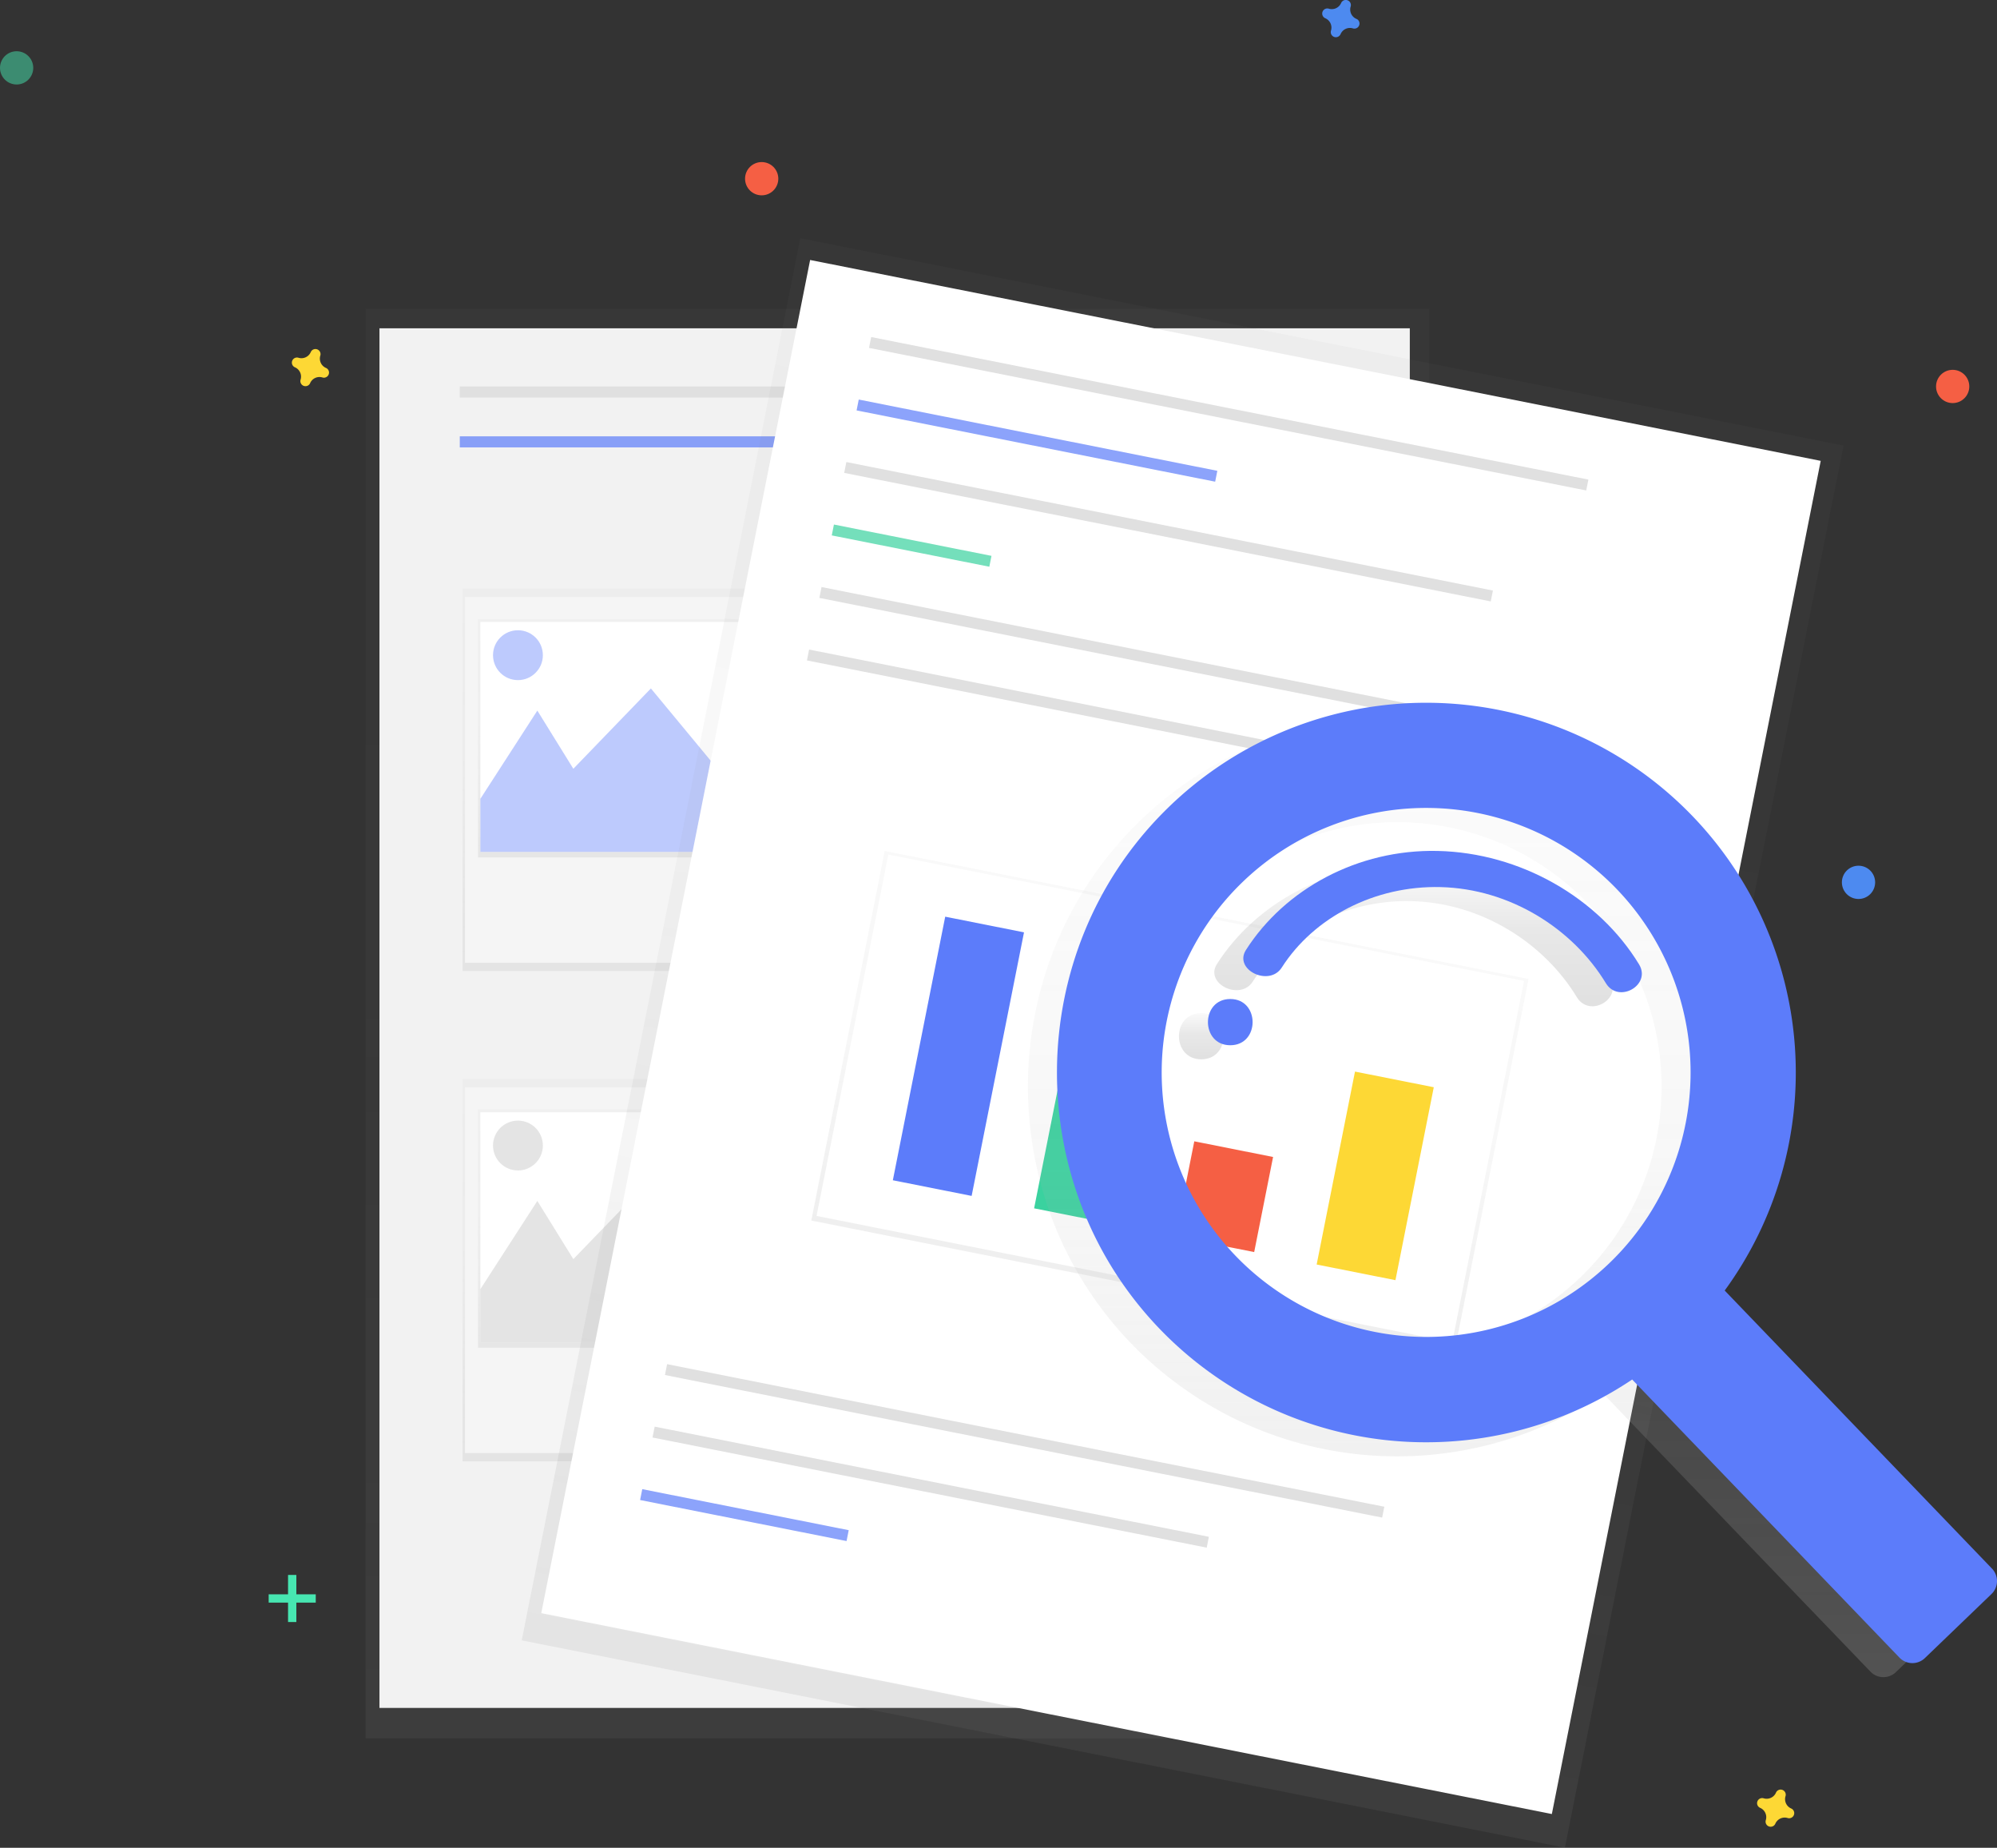 <svg class="home-feature-img mb-3" id="9a5c15f4-7944-40bc-b8da-d63b7d478a28" data-name="Layer 1"
							xmlns="http://www.w3.org/2000/svg" xmlns:xlink="http://www.w3.org/1999/xlink" width="842"
							height="778.92" viewBox="0 0 842 778.92">
							<rect x="0" y="0" width="842" height="778.92" fill="#333333" stroke="none"/>
							<defs>
								<linearGradient id="a91ba363-77be-43f7-9cf6-91c4a3880d9c" x1="378.37" y1="732.81"
									x2="378.37" y2="130.21" gradientUnits="userSpaceOnUse">
									<stop offset="0" stop-color="gray" stop-opacity="0.25"></stop>
									<stop offset="0.54" stop-color="gray" stop-opacity="0.12"></stop>
									<stop offset="1" stop-color="gray" stop-opacity="0.1"></stop>
								</linearGradient>
								<linearGradient id="d1e6aa0e-d79d-4f6f-afbb-c37e9ed80ff9" x1="274.44" y1="409.32"
									x2="274.44" y2="248.16" xlink:href="#a91ba363-77be-43f7-9cf6-91c4a3880d9c">
								</linearGradient>
								<linearGradient id="a279b039-1afd-4281-8292-ccd5c8c9b734" x1="274.44" y1="361.44"
									x2="274.44" y2="261.01" xlink:href="#a91ba363-77be-43f7-9cf6-91c4a3880d9c">
								</linearGradient>
								<clipPath id="42e7b1d1-2be2-47b0-aacb-a853df270819" transform="translate(-179 -60.54)">
									<rect id="cf34cfb5-9399-4bae-9cea-d47bbef6cb3a" data-name="Rectangle" x="381.54"
										y="322.72" width="143.79" height="96.93" fill="#fff"></rect>
								</clipPath>
								<linearGradient id="972637f2-71db-4198-9c75-a0854a7fe249" x1="274.44" y1="616.03"
									x2="274.44" y2="454.87" xlink:href="#a91ba363-77be-43f7-9cf6-91c4a3880d9c">
								</linearGradient>
								<linearGradient id="6c85befd-f960-412c-83e0-663d4b13bf85" x1="274.44" y1="568.15"
									x2="274.44" y2="467.72" xlink:href="#a91ba363-77be-43f7-9cf6-91c4a3880d9c">
								</linearGradient>
								<clipPath id="f66b8fac-771d-49bf-85c7-4ce29a79f723" transform="translate(-179 -60.54)">
									<rect id="7439734d-5f7c-428f-88ce-e68b86a45c07" data-name="Rectangle" x="381.54"
										y="529.42" width="143.79" height="96.93" fill="#fff"></rect>
								</clipPath>
								<linearGradient id="598f8edf-c762-4b18-b52d-250fc678075a" x1="688.76" y1="765.86"
									x2="688.76" y2="163.26" gradientTransform="translate(1142.22 -188.53) rotate(90)"
									xlink:href="#a91ba363-77be-43f7-9cf6-91c4a3880d9c"></linearGradient>
								<linearGradient id="013b841e-9a42-49b8-8a36-6db9ed002b72" x1="688.18" y1="568.49"
									x2="688.18" y2="409.67" gradientTransform="translate(1161.39 -164.01) rotate(90)"
									xlink:href="#a91ba363-77be-43f7-9cf6-91c4a3880d9c"></linearGradient>
								<linearGradient id="f8cab3c1-d868-48bc-b87d-cd2075ddc26a" x1="810.6" y1="767.54"
									x2="810.6" y2="362.71" gradientUnits="userSpaceOnUse">
									<stop offset="0" stop-color="#b3b3b3" stop-opacity="0.25"></stop>
									<stop offset="0.54" stop-color="#b3b3b3" stop-opacity="0.1"></stop>
									<stop offset="1" stop-color="#b3b3b3" stop-opacity="0.05"></stop>
								</linearGradient>
								<linearGradient id="043d467e-585e-47c7-bb2c-06dd6f5be04b" x1="685.49" y1="507.08"
									x2="685.49" y2="487.6" gradientUnits="userSpaceOnUse">
									<stop offset="0" stop-opacity="0.12"></stop>
									<stop offset="0.55" stop-opacity="0.09"></stop>
									<stop offset="1" stop-opacity="0.02"></stop>
								</linearGradient>
								<linearGradient id="be08032f-102d-431e-9b5f-1e4ebfc8159b" x1="774.99" y1="484.73"
									x2="774.99" y2="425.15" xlink:href="#043d467e-585e-47c7-bb2c-06dd6f5be04b">
								</linearGradient>
							</defs>
							<title>file searching</title>
							<g opacity="0.5">
								<rect x="154.15" y="130.21" width="448.44" height="602.6"
									fill="url(#a91ba363-77be-43f7-9cf6-91c4a3880d9c)"></rect>
							</g>
							<rect x="159.99" y="138.39" width="434.43" height="581.58" fill="#f2f2f2"></rect>
							<rect x="193.86" y="162.91" width="149.48" height="4.67" fill="#e0e0e0"></rect>
							<rect x="193.86" y="183.93" width="149.48" height="4.67" fill="#5c7cfa" opacity="0.7">
							</rect>
							<rect x="365.53" y="162.91" width="149.48" height="4.67" fill="#e0e0e0"></rect>
							<rect x="388.88" y="296.05" width="149.48" height="4.67" fill="#e0e0e0"></rect>
							<rect x="392.39" y="308.89" width="149.48" height="4.67" fill="#e0e0e0"></rect>
							<rect x="399.4" y="321.74" width="149.48" height="4.67" fill="#e0e0e0"></rect>
							<rect x="388.88" y="502.75" width="149.48" height="4.67" fill="#e0e0e0"></rect>
							<rect x="392.39" y="515.6" width="149.48" height="4.67" fill="#e0e0e0"></rect>
							<rect x="399.4" y="528.44" width="149.48" height="4.67" fill="#e0e0e0"></rect>
							<g opacity="0.5">
								<rect x="195.03" y="248.16" width="158.82" height="161.16"
									fill="url(#d1e6aa0e-d79d-4f6f-afbb-c37e9ed80ff9)"></rect>
							</g>
							<rect x="196.03" y="251.67" width="156.32" height="154.15" fill="#f5f5f5"></rect>
							<g opacity="0.5">
								<rect x="201.54" y="261.01" width="145.8" height="100.43"
									fill="url(#a279b039-1afd-4281-8292-ccd5c8c9b734)"></rect>
							</g>
							<rect id="e1f34465-d008-41db-868b-e00503fb87b3" data-name="Rectangle" x="202.54"
								y="262.18" width="143.79" height="96.93" fill="#fff"></rect>
							<g clip-path="url(#42e7b1d1-2be2-47b0-aacb-a853df270819)">
								<polygon
									points="190.35 355.61 226.56 299.55 241.74 324.07 274.44 290.21 302.47 324.07 326.99 273.86 390.05 374.29 185.68 367.28 190.35 355.61"
									fill="#5c7cfa" opacity="0.4"></polygon>
								<circle cx="218.38" cy="276.19" r="10.51" fill="#5c7cfa" opacity="0.4"></circle>
							</g>
							<g opacity="0.5">
								<rect x="195.03" y="454.87" width="158.82" height="161.16"
									fill="url(#972637f2-71db-4198-9c75-a0854a7fe249)"></rect>
							</g>
							<rect x="196.03" y="458.37" width="156.32" height="154.15" fill="#f5f5f5"></rect>
							<g opacity="0.5">
								<rect x="201.54" y="467.72" width="145.8" height="100.43"
									fill="url(#6c85befd-f960-412c-83e0-663d4b13bf85)"></rect>
							</g>
							<rect id="c95ac4f6-be4d-44a3-92c2-5c8066e2b531" data-name="Rectangle" x="202.54"
								y="468.88" width="143.79" height="96.93" fill="#fff"></rect>
							<g clip-path="url(#f66b8fac-771d-49bf-85c7-4ce29a79f723)">
								<polygon
									points="190.35 562.31 226.56 506.25 241.74 530.78 274.44 496.91 302.47 530.78 326.99 480.56 390.05 580.99 185.68 573.99 190.35 562.31"
									fill="#bdbdbd" opacity="0.4"></polygon>
								<circle cx="218.38" cy="482.9" r="10.51" fill="#bdbdbd" opacity="0.4"></circle>
							</g>
							<g opacity="0.5">
								<rect x="376.36" y="276.01" width="602.6" height="448.44"
									transform="translate(-124.09 1006.82) rotate(-78.76)"
									fill="url(#598f8edf-c762-4b18-b52d-250fc678075a)"></rect>
							</g>
							<rect x="386.18" y="280.49" width="581.58" height="434.43"
								transform="translate(-122.17 1004.12) rotate(-78.76)" fill="#fff"></rect>
							<rect x="542.89" y="232.65" width="308.31" height="4.67"
								transform="translate(-119.81 -191.93) rotate(11.24)" fill="#e0e0e0"></rect>
							<rect x="456.83" y="665.62" width="308.31" height="4.67"
								transform="translate(-37.05 -166.84) rotate(11.24)" fill="#e0e0e0"></rect>
							<rect x="452.26" y="685.13" width="238.24" height="4.67"
								transform="translate(-34.01 -158.75) rotate(11.24)" fill="#e0e0e0"></rect>
							<rect x="448.46" y="696.91" width="88.75" height="4.67"
								transform="translate(-33.22 -143.21) rotate(11.24)" fill="#5c7cfa" opacity="0.7"></rect>
							<rect x="539.13" y="243.97" width="154.15" height="4.67"
								transform="translate(-119.16 -175.95) rotate(11.24)" fill="#5c7cfa" opacity="0.7">
							</rect>
							<rect x="532.71" y="282.38" width="277.94" height="4.67"
								transform="translate(-110.6 -186.03) rotate(11.24)" fill="#e0e0e0"></rect>
							<rect x="529.49" y="288.24" width="67.73" height="4.67"
								transform="translate(-111.54 -164.8) rotate(11.24)" fill="#3ad29f" opacity="0.7"></rect>
							<rect x="521.95" y="338.03" width="308.31" height="4.67"
								transform="translate(-99.67 -185.82) rotate(11.24)" fill="#e0e0e0"></rect>
							<g opacity="0.5">
								<rect x="592.89" y="385.78" width="158.82" height="276.77"
									transform="translate(-151.88 1020.84) rotate(-78.76)"
									fill="url(#013b841e-9a42-49b8-8a36-6db9ed002b72)"></rect>
							</g>
							<rect x="535.78" y="445.94" width="273.27" height="155.32"
								transform="translate(-64.02 -181.59) rotate(11.24)" fill="#fff"></rect>
							<rect x="516.71" y="364.38" width="308.31" height="4.67"
								transform="translate(-94.63 -184.29) rotate(11.24)" fill="#e0e0e0"></rect>
							<rect x="566.14" y="449.2" width="33.87" height="113.28"
								transform="translate(-69.19 -164.51) rotate(11.24)" fill="#5c7cfa"></rect>
							<rect x="622.06" y="498.05" width="33.87" height="75.91"
								transform="translate(-62.24 -174.83) rotate(11.24)" fill="#3ad29f"></rect>
							<rect x="678.21" y="544.59" width="33.87" height="40.87"
								transform="translate(-55.5 -185.22) rotate(11.24)" fill="#f55f44"></rect>
							<rect x="741.87" y="514.79" width="33.87" height="82.92"
								transform="translate(-55.99 -197.8) rotate(11.24)" fill="#fdd835"></rect>
							<path
								d="M880.45,410.55a155.89,155.89,0,0,0-223.11-1.68c-59,59.48-60,156.33-2.29,217.07A155.89,155.89,0,0,0,854.95,648L967.64,765.21a7.59,7.59,0,0,0,10.73.21l28.08-27a7.59,7.59,0,0,0,.21-10.73L894,610.49A155.9,155.9,0,0,0,880.45,410.55ZM845.35,599a111.5,111.5,0,1,1,3.1-157.66A111.5,111.5,0,0,1,845.35,599Z"
								transform="translate(-179 -60.54)" fill="url(#f8cab3c1-d868-48bc-b87d-cd2075ddc26a)">
							</path>
							<path d="M685.49,487.6c-12.54,0-12.56,19.49,0,19.49S698.05,487.6,685.49,487.6Z"
								transform="translate(-179 -60.54)" fill="url(#043d467e-585e-47c7-bb2c-06dd6f5be04b)">
							</path>
							<path
								d="M772.9,425.17c-33.75-.76-64.46,16.17-80.79,41.73-5.33,8.34,9.8,15.71,15.1,7.41,13.52-21.16,39.21-34.6,67-33.9,29.12.73,55.62,17.39,69.65,40.51,5.32,8.77,19.27.8,14-7.92C840.8,445,807.76,426,772.9,425.17Z"
								transform="translate(-179 -60.54)" fill="url(#be08032f-102d-431e-9b5f-1e4ebfc8159b)">
							</path>
							<path
								d="M892.68,404.63a155.89,155.89,0,0,0-223.11-1.68c-59,59.48-60,156.33-2.29,217.07a155.89,155.89,0,0,0,199.9,22.05L979.86,759.29a7.59,7.59,0,0,0,10.73.21l28.08-27a7.59,7.59,0,0,0,.21-10.73L906.19,604.56A155.9,155.9,0,0,0,892.68,404.63ZM857.58,593a111.5,111.5,0,1,1,3.1-157.66A111.5,111.5,0,0,1,857.58,593Z"
								transform="translate(-179 -60.54)" fill="#5c7cfa"></path>
							<path d="M697.72,481.67c-12.54,0-12.56,19.49,0,19.49S710.28,481.67,697.72,481.67Z"
								transform="translate(-179 -60.54)" fill="#5c7cfa"></path>
							<path
								d="M785.13,419.25c-33.75-.76-64.46,16.17-80.79,41.73-5.33,8.34,9.8,15.71,15.1,7.41,13.52-21.16,39.21-34.6,67-33.9,29.12.73,55.62,17.39,69.65,40.51,5.32,8.77,19.27.8,14-7.92C853,439,820,420,785.13,419.25Z"
								transform="translate(-179 -60.54)" fill="#5c7cfa"></path>
							<rect x="121.45" y="663.91" width="3.5" height="19.85" fill="#47e6b1"></rect>
							<rect x="300.45" y="724.45" width="3.5" height="19.85"
								transform="translate(857.58 371.63) rotate(90)" fill="#47e6b1"></rect>
							<path
								d="M750.87,68.49a4.29,4.29,0,0,1-2.39-5.19,2.06,2.06,0,0,0,.09-.48h0a2.15,2.15,0,0,0-3.87-1.43h0a2.06,2.06,0,0,0-.24.42,4.29,4.29,0,0,1-5.19,2.39,2.06,2.06,0,0,0-.48-.09h0A2.15,2.15,0,0,0,737.38,68h0a2.06,2.06,0,0,0,.42.24,4.29,4.29,0,0,1,2.39,5.19,2.06,2.06,0,0,0-.09.48h0A2.15,2.15,0,0,0,744,75.32h0a2.06,2.06,0,0,0,.24-.42,4.29,4.29,0,0,1,5.19-2.39,2.06,2.06,0,0,0,.48.09h0a2.15,2.15,0,0,0,1.43-3.87h0A2.06,2.06,0,0,0,750.87,68.49Z"
								transform="translate(-179 -60.54)" fill="#4d8af0"></path>
							<path
								d="M316.44,215.64a4.29,4.29,0,0,1-2.39-5.19,2.06,2.06,0,0,0,.09-.48h0a2.15,2.15,0,0,0-3.87-1.43h0a2.06,2.06,0,0,0-.24.42,4.29,4.29,0,0,1-5.19,2.39,2.06,2.06,0,0,0-.48-.09h0a2.15,2.15,0,0,0-1.43,3.87h0a2.06,2.06,0,0,0,.42.24,4.29,4.29,0,0,1,2.39,5.19,2.06,2.06,0,0,0-.09.48h0a2.15,2.15,0,0,0,3.87,1.43h0a2.06,2.06,0,0,0,.24-.42,4.29,4.29,0,0,1,5.19-2.39,2.06,2.06,0,0,0,.48.09h0a2.15,2.15,0,0,0,1.43-3.87h0A2.06,2.06,0,0,0,316.44,215.64Z"
								transform="translate(-179 -60.54)" fill="#fdd835"></path>
							<path
								d="M934.22,822.9a4.29,4.29,0,0,1-2.39-5.19,2.06,2.06,0,0,0,.09-.48h0a2.15,2.15,0,0,0-3.87-1.43h0a2.06,2.06,0,0,0-.24.42,4.29,4.29,0,0,1-5.19,2.39,2.06,2.06,0,0,0-.48-.09h0a2.15,2.15,0,0,0-1.43,3.87h0a2.06,2.06,0,0,0,.42.24,4.29,4.29,0,0,1,2.39,5.19,2.06,2.06,0,0,0-.09.48h0a2.15,2.15,0,0,0,3.87,1.43h0a2.06,2.06,0,0,0,.24-.42,4.29,4.29,0,0,1,5.19-2.39,2.06,2.06,0,0,0,.48.09h0a2.15,2.15,0,0,0,1.43-3.87h0A2.06,2.06,0,0,0,934.22,822.9Z"
								transform="translate(-179 -60.54)" fill="#fdd835"></path>
							<circle cx="321.15" cy="75.33" r="7.01" fill="#f55f44"></circle>
							<circle cx="823.31" cy="162.91" r="7.01" fill="#f55f44"></circle>
							<circle cx="783.61" cy="371.95" r="7.01" fill="#4d8af0"></circle>
							<circle cx="7.01" cy="28.61" r="7.01" fill="#47e6b1" opacity="0.5"></circle>
						</svg>